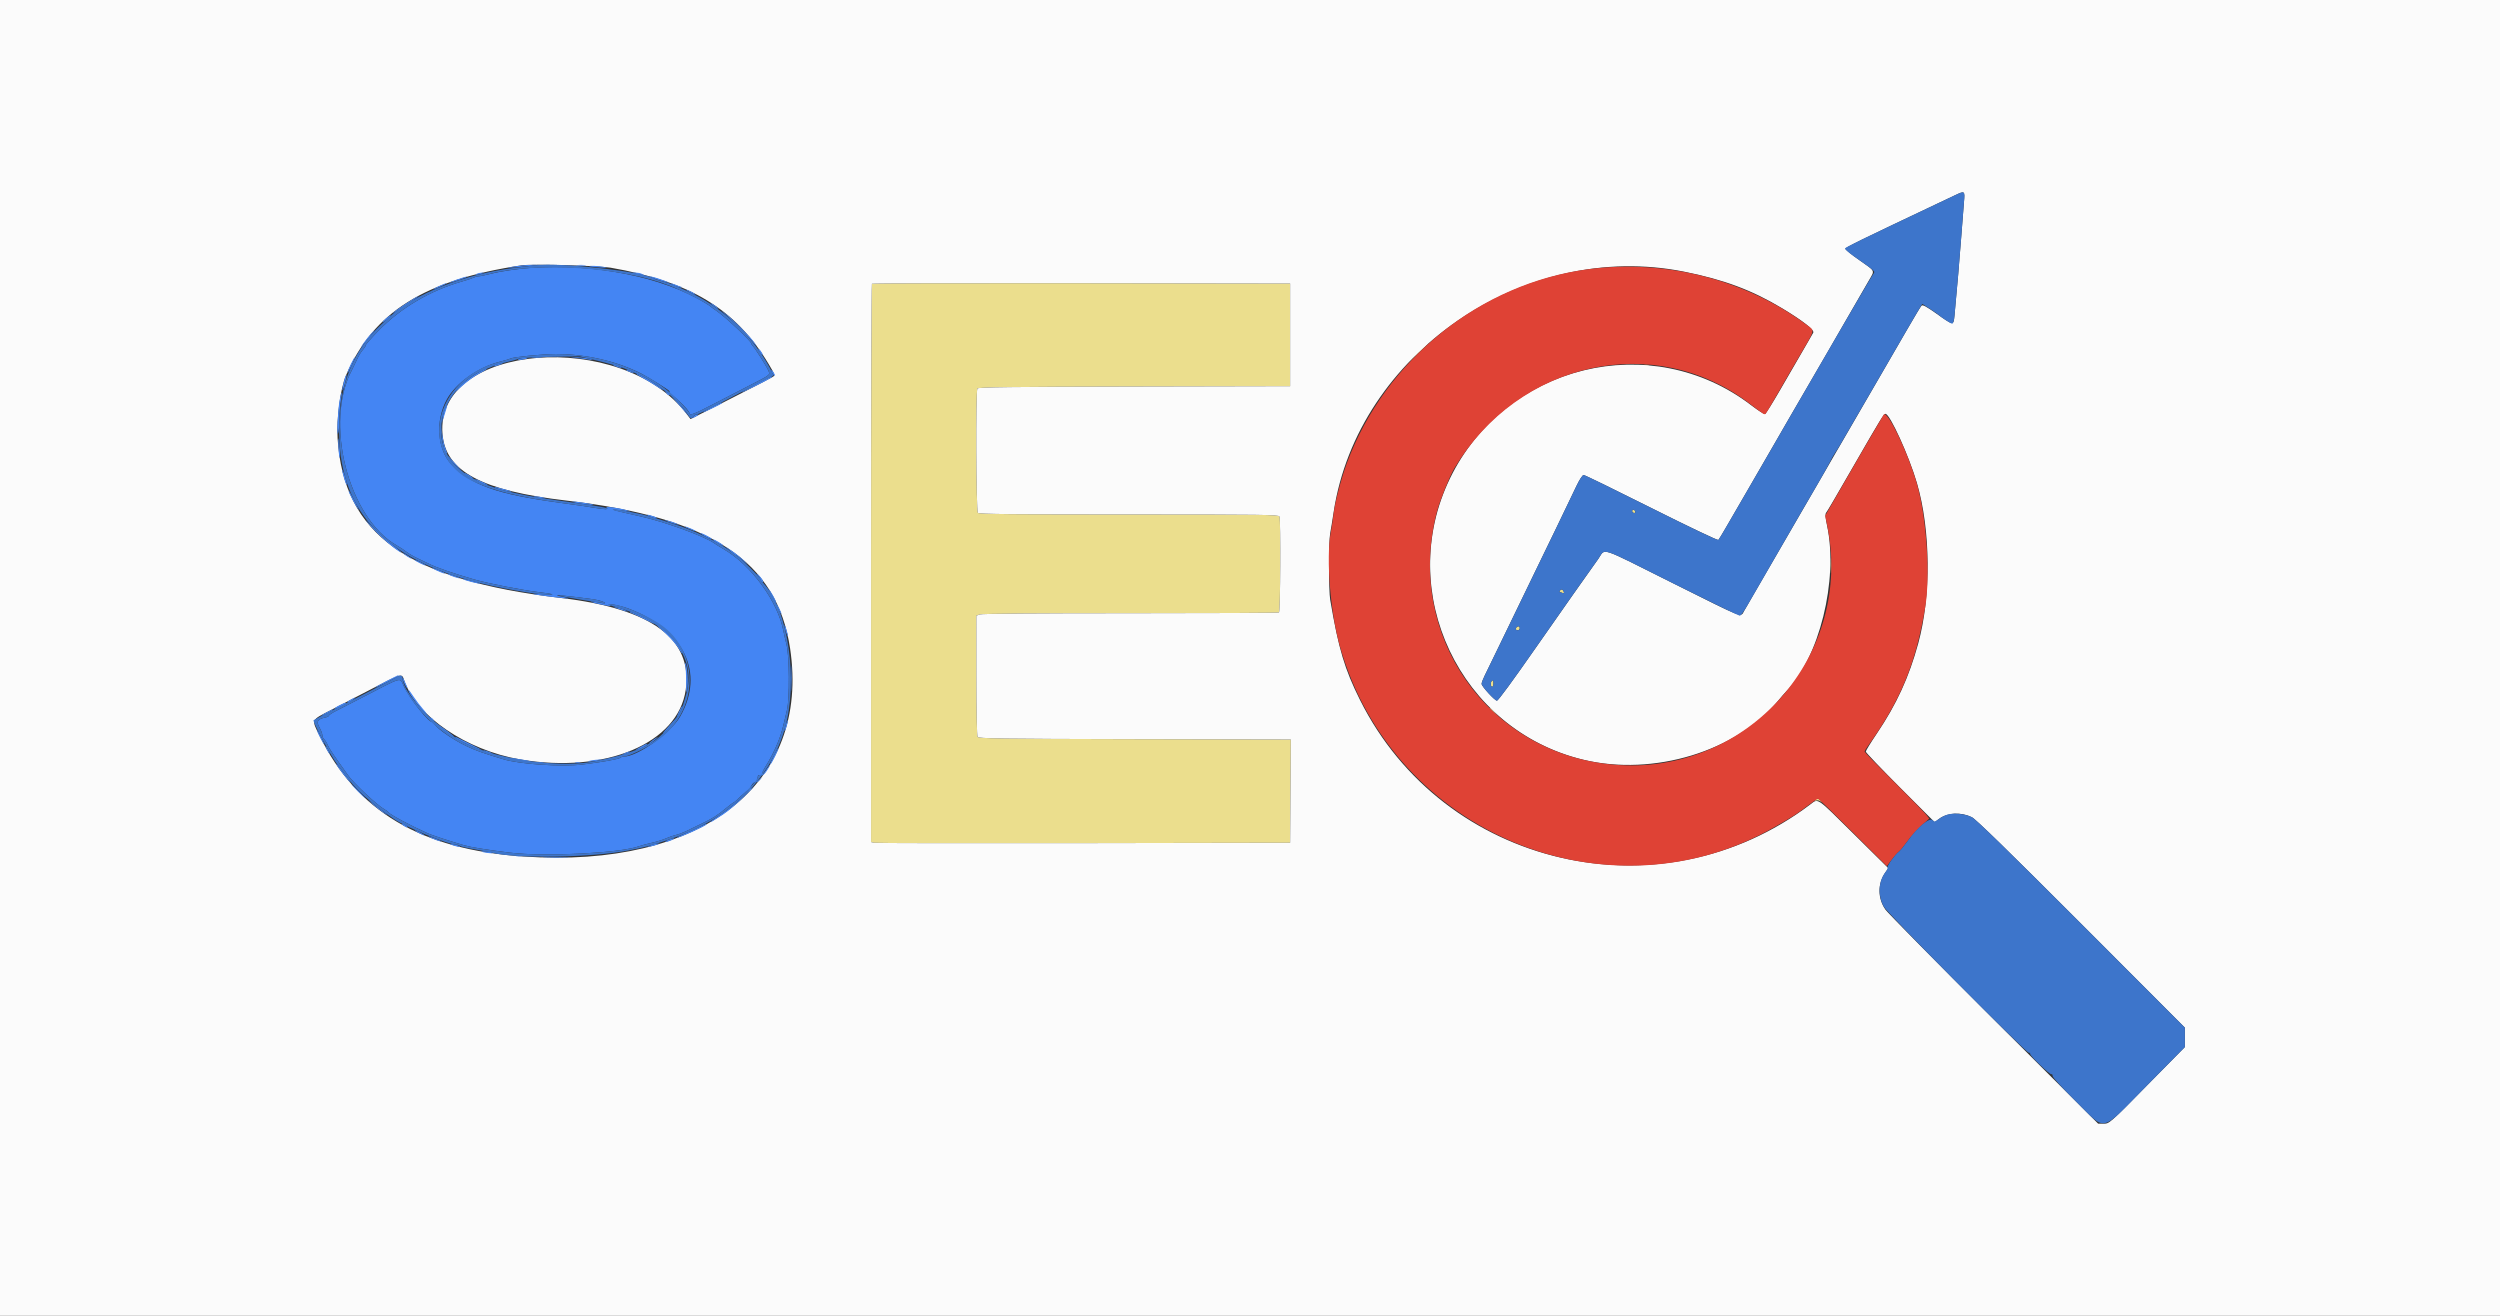 <svg id="svg" version="1.1" xmlns="http://www.w3.org/2000/svg" xmlns:xlink="http://www.w3.org/1999/xlink" width="400" height="210.526" viewBox="0, 0, 400,210.526"><rect x="0" y="0" width="400" height="210.526" fill="#333333" stroke="none"/><g id="svgg"><path id="path0" d="M139.509 45.403 C 139.432 45.480,139.368 65.610,139.368 90.136 L 139.368 134.729 139.842 134.843 C 140.103 134.906,155.189 134.931,173.368 134.900 L 206.421 134.842 206.476 126.583 L 206.531 118.324 181.574 118.267 C 159.660 118.217,156.592 118.172,156.417 117.895 C 156.299 117.708,156.216 113.685,156.214 108.047 L 156.211 98.516 156.749 98.311 C 157.087 98.183,166.072 98.109,180.862 98.113 C 193.828 98.117,204.528 98.064,204.639 97.995 C 204.861 97.858,204.933 83.218,204.714 82.649 C 204.599 82.348,202.283 82.316,180.651 82.316 C 162.315 82.316,156.657 82.257,156.463 82.063 C 156.171 81.771,156.095 62.614,156.384 62.159 C 156.515 61.952,161.858 61.885,181.486 61.843 L 206.421 61.789 206.421 53.579 L 206.421 45.368 173.036 45.315 C 154.674 45.286,139.587 45.325,139.509 45.403 M226.941 56.368 L 225.579 57.789 227.000 56.427 C 227.782 55.678,228.421 55.038,228.421 55.006 C 228.421 54.851,228.207 55.048,226.941 56.368 M263.000 58.461 C 263.203 58.514,263.534 58.514,263.737 58.461 C 263.939 58.408,263.774 58.365,263.368 58.365 C 262.963 58.365,262.797 58.408,263.000 58.461 M261.178 81.651 C 261.105 81.769,261.148 81.929,261.274 82.007 C 261.597 82.207,261.806 81.933,261.536 81.662 C 261.385 81.511,261.267 81.508,261.178 81.651 M292.918 90.526 C 292.918 91.626,292.953 92.076,292.997 91.526 C 293.040 90.976,293.040 90.076,292.997 89.526 C 292.953 88.976,292.918 89.426,292.918 90.526 M228.695 90.316 C 228.695 90.953,228.734 91.213,228.782 90.895 C 228.831 90.576,228.831 90.055,228.782 89.737 C 228.734 89.418,228.695 89.679,228.695 90.316 M249.579 94.526 C 249.507 94.642,249.494 94.737,249.549 94.737 C 249.605 94.737,249.801 94.795,249.985 94.866 C 250.231 94.960,250.286 94.903,250.190 94.655 C 250.043 94.271,249.772 94.214,249.579 94.526 M242.667 100.351 C 242.424 100.593,242.513 100.842,242.842 100.842 C 243.016 100.842,243.158 100.700,243.158 100.526 C 243.158 100.198,242.909 100.109,242.667 100.351 M238.667 108.982 C 238.448 109.201,238.502 109.895,238.737 109.895 C 238.853 109.895,238.947 109.658,238.947 109.368 C 238.947 108.817,238.899 108.750,238.667 108.982 M238.316 113.329 C 238.316 113.365,238.624 113.673,239.000 114.013 L 239.684 114.632 239.066 113.947 C 238.490 113.310,238.316 113.166,238.316 113.329 M290.423 127.998 C 290.349 128.117,290.434 128.152,290.623 128.079 C 290.804 128.010,291.117 128.082,291.318 128.240 C 291.649 128.499,291.657 128.491,291.395 128.158 C 291.076 127.751,290.621 127.676,290.423 127.998 M257.737 138.461 C 257.939 138.514,258.271 138.514,258.474 138.461 C 258.676 138.408,258.511 138.365,258.105 138.365 C 257.700 138.365,257.534 138.408,257.737 138.461 M263.105 138.464 C 263.366 138.515,263.792 138.515,264.053 138.464 C 264.313 138.414,264.100 138.373,263.579 138.373 C 263.058 138.373,262.845 138.414,263.105 138.464 " stroke="none" fill="#ebde8d" fill-rule="evenodd"></path><path id="path1" d="M0.000 105.263 L 0.000 210.526 200.000 210.526 L 400.000 210.526 400.000 105.263 L 400.000 0.000 200.000 0.000 L 0.000 0.000 0.000 105.263 M314.234 32.368 C 314.155 33.266,313.956 35.800,313.793 38.000 C 313.534 41.485,313.147 45.988,312.723 50.474 C 312.566 52.125,312.584 52.127,309.895 50.225 C 308.207 49.032,307.627 48.721,307.440 48.910 C 307.306 49.046,306.323 50.674,305.256 52.526 C 304.189 54.379,302.817 56.747,302.208 57.789 C 300.774 60.242,296.100 68.310,295.012 70.211 C 294.548 71.021,292.956 73.768,291.476 76.316 C 289.995 78.863,288.100 82.132,287.265 83.579 C 286.431 85.026,284.343 88.626,282.626 91.579 C 280.909 94.532,279.308 97.302,279.068 97.735 C 278.476 98.804,279.288 99.118,267.841 93.397 C 255.438 87.197,256.966 87.698,255.722 89.430 C 254.286 91.427,249.501 98.228,245.975 103.283 C 241.910 109.110,239.715 112.105,239.508 112.105 C 239.152 112.105,237.053 109.808,237.053 109.418 C 237.053 109.236,237.282 108.629,237.562 108.070 C 237.843 107.510,238.825 105.489,239.746 103.579 C 242.306 98.264,244.489 93.759,246.580 89.474 C 248.282 85.986,249.605 83.243,252.241 77.737 C 252.725 76.726,253.202 76.000,253.382 76.000 C 253.552 76.000,258.435 78.379,264.233 81.287 C 270.030 84.195,274.850 86.492,274.943 86.392 C 275.036 86.292,275.629 85.311,276.262 84.211 C 276.894 83.111,278.268 80.742,279.314 78.947 C 281.524 75.156,282.402 73.639,284.305 70.316 C 285.068 68.984,285.914 67.516,286.185 67.053 C 288.248 63.536,296.814 48.738,299.092 44.757 C 299.977 43.211,300.094 43.439,297.472 41.608 C 296.257 40.759,295.263 39.949,295.263 39.806 C 295.263 39.584,297.626 38.423,309.895 32.617 C 310.879 32.151,312.158 31.545,312.737 31.270 C 314.390 30.485,314.399 30.491,314.234 32.368 M97.684 42.829 C 110.406 45.028,117.711 49.466,122.937 58.169 C 123.943 59.844,124.016 60.047,123.696 60.274 C 123.502 60.413,120.450 61.995,116.914 63.789 L 110.486 67.053 109.927 66.316 C 99.463 52.512,69.550 54.927,70.803 69.474 C 71.316 75.432,77.104 78.522,90.714 80.104 C 113.749 82.782,124.322 89.781,126.414 103.735 C 129.669 125.454,112.307 139.009,83.754 137.041 C 67.349 135.910,57.071 129.821,51.118 117.705 C 49.817 115.059,49.723 115.270,52.950 113.605 C 54.338 112.888,57.336 111.334,59.611 110.151 C 64.284 107.722,64.295 107.718,64.638 108.758 C 66.546 114.538,74.565 120.029,83.263 121.511 C 96.887 123.831,108.504 118.940,109.714 110.375 C 110.864 102.235,104.287 97.385,89.789 95.680 C 65.133 92.781,54.975 85.520,54.011 70.105 C 53.819 67.030,54.470 62.124,55.340 60.105 C 59.716 49.940,67.957 44.768,83.474 42.450 C 85.082 42.210,95.747 42.494,97.684 42.829 M269.436 43.460 C 275.842 44.743,280.322 46.416,285.158 49.331 C 288.473 51.330,290.351 52.804,290.121 53.228 C 290.016 53.421,289.298 54.668,288.524 56.000 C 287.750 57.332,286.112 60.160,284.884 62.286 C 283.655 64.412,282.539 66.194,282.403 66.246 C 282.268 66.299,281.278 65.669,280.203 64.848 C 264.197 52.612,240.890 58.259,232.007 76.526 C 223.140 94.761,233.574 116.795,253.331 121.555 C 264.545 124.258,277.901 120.198,284.542 112.070 C 284.996 111.513,285.527 110.898,285.721 110.703 C 291.077 105.309,294.182 92.773,292.321 84.051 C 292.064 82.843,292.017 82.233,292.167 82.051 C 292.374 81.802,293.584 79.736,296.948 73.895 C 300.861 67.097,301.407 66.211,301.678 66.211 C 302.382 66.211,305.445 72.955,306.719 77.309 C 308.916 84.819,308.998 95.353,306.920 102.947 C 305.443 108.347,303.446 112.696,300.303 117.357 C 299.326 118.807,298.526 120.112,298.526 120.258 C 298.526 120.404,301.005 123.004,304.035 126.035 L 309.544 131.547 310.193 131.056 C 311.586 130.002,313.703 129.879,315.496 130.748 C 316.111 131.045,321.438 136.240,332.980 147.799 L 349.579 164.423 349.579 165.976 L 349.579 167.529 343.534 173.659 C 337.501 179.779,337.488 179.789,336.597 179.789 L 335.704 179.789 318.994 163.105 C 309.804 153.929,302.012 146.032,301.679 145.556 C 300.423 143.761,300.392 141.453,301.601 139.672 L 302.124 138.901 296.616 133.451 C 290.549 127.446,290.954 127.722,289.662 128.700 C 265.689 146.851,230.997 138.811,217.604 112.000 C 215.133 107.052,214.191 103.893,212.833 95.987 C 212.575 94.488,212.571 86.653,212.827 85.326 C 212.934 84.770,213.187 83.226,213.388 81.895 C 217.218 56.627,243.883 38.342,269.436 43.460 M206.421 53.579 L 206.421 61.789 181.486 61.843 C 161.858 61.885,156.515 61.952,156.384 62.159 C 156.095 62.614,156.171 81.771,156.463 82.063 C 156.657 82.257,162.315 82.316,180.651 82.316 C 202.283 82.316,204.599 82.348,204.714 82.649 C 204.933 83.218,204.861 97.858,204.639 97.995 C 204.528 98.064,193.828 98.117,180.862 98.113 C 166.072 98.109,157.087 98.183,156.749 98.311 L 156.211 98.516 156.214 108.047 C 156.216 113.685,156.299 117.708,156.417 117.895 C 156.592 118.172,159.660 118.217,181.574 118.267 L 206.531 118.324 206.476 126.583 L 206.421 134.842 173.368 134.900 C 155.189 134.931,140.103 134.906,139.842 134.843 L 139.368 134.729 139.368 90.136 C 139.368 65.610,139.432 45.480,139.509 45.403 C 139.587 45.325,154.674 45.286,173.036 45.315 L 206.421 45.368 206.421 53.579 " stroke="none" fill="#fbfbfb" fill-rule="evenodd"></path><path id="path2" d="M254.202 43.063 C 236.891 45.293,221.657 57.511,215.495 74.105 C 214.600 76.517,213.564 80.477,213.375 82.211 C 213.300 82.905,213.097 84.232,212.924 85.158 C 212.147 89.330,212.848 98.017,214.401 103.474 C 222.935 133.447,257.465 147.661,284.171 132.193 C 287.036 130.534,287.371 130.318,289.100 129.015 C 289.994 128.341,290.795 127.789,290.880 127.789 C 290.965 127.789,293.477 130.220,296.463 133.191 L 301.890 138.593 302.672 137.560 C 303.102 136.991,303.622 136.404,303.828 136.254 C 304.034 136.105,304.638 135.372,305.170 134.625 C 305.703 133.879,306.710 132.751,307.410 132.118 L 308.681 130.968 308.182 130.341 C 307.908 129.997,305.576 127.617,303.000 125.053 C 300.424 122.489,298.321 120.327,298.328 120.248 C 298.335 120.170,298.548 119.815,298.802 119.461 C 304.099 112.060,306.528 106.194,308.035 97.158 C 308.875 92.121,308.262 82.913,306.725 77.474 C 305.331 72.541,302.040 65.648,301.401 66.323 C 301.313 66.417,295.472 76.486,293.134 80.578 L 292.021 82.524 292.322 83.946 C 296.724 104.794,279.543 124.168,258.260 122.355 C 238.042 120.633,224.698 101.523,229.933 81.789 C 230.403 80.020,231.942 76.200,232.690 74.947 C 242.963 57.750,264.765 52.970,279.941 64.588 C 282.257 66.362,282.318 66.399,282.512 66.190 C 282.657 66.034,284.212 63.378,286.314 59.698 C 286.517 59.343,287.184 58.200,287.797 57.158 C 290.518 52.528,290.406 52.973,289.097 52.000 C 279.328 44.745,266.551 41.472,254.202 43.063 " stroke="none" fill="#df4235" fill-rule="evenodd"></path><path id="path3" d="M82.842 42.549 C 79.950 42.965,81.065 42.952,85.053 42.523 L 86.421 42.376 85.263 42.371 C 84.626 42.369,83.537 42.449,82.842 42.549 M92.372 42.468 C 92.751 42.515,93.319 42.514,93.635 42.466 C 93.952 42.418,93.642 42.380,92.947 42.381 C 92.253 42.382,91.994 42.422,92.372 42.468 M94.333 42.604 C 94.382 42.647,95.132 42.735,96.000 42.799 C 97.170 42.886,97.361 42.869,96.737 42.734 C 95.894 42.550,94.168 42.457,94.333 42.604 M84.842 42.875 C 82.802 43.014,80.032 43.424,78.539 43.808 C 77.678 44.029,76.800 44.211,76.589 44.211 C 76.378 44.211,76.040 44.297,75.839 44.403 C 75.638 44.509,74.763 44.800,73.895 45.049 C 68.787 46.515,64.120 49.267,60.579 52.899 C 59.450 54.057,58.526 55.102,58.526 55.222 C 58.526 55.342,58.369 55.614,58.177 55.827 C 57.751 56.298,57.380 56.920,56.946 57.895 C 56.766 58.300,56.491 58.868,56.335 59.158 C 51.828 67.528,55.711 82.815,63.474 87.265 C 64.053 87.597,64.784 88.080,65.100 88.337 C 65.415 88.595,66.221 89.060,66.889 89.370 C 67.558 89.680,68.342 90.056,68.632 90.206 C 69.731 90.775,72.730 91.811,75.895 92.715 C 78.218 93.378,83.596 94.429,86.316 94.751 C 88.771 95.042,89.140 95.266,86.859 95.082 C 84.379 94.881,85.021 95.096,88.003 95.466 C 91.088 95.848,91.798 95.846,89.895 95.462 C 88.251 95.130,89.276 95.168,92.421 95.555 C 95.219 95.900,95.725 95.986,96.332 96.217 C 97.142 96.525,96.876 96.643,95.889 96.414 C 95.429 96.308,94.863 96.229,94.632 96.239 C 94.175 96.259,95.872 96.707,97.188 96.915 C 97.807 97.012,97.900 96.993,97.579 96.833 C 96.690 96.391,99.132 96.833,100.560 97.373 C 109.492 100.749,112.802 107.652,108.835 114.632 C 107.348 117.248,102.009 121.053,99.824 121.053 C 99.620 121.053,99.363 121.140,99.253 121.246 C 99.030 121.462,96.343 121.942,93.179 122.330 C 89.916 122.731,83.150 122.280,80.539 121.487 C 77.246 120.487,76.162 120.103,74.769 119.445 C 72.034 118.152,69.177 116.049,69.392 115.487 C 69.448 115.343,69.346 115.104,69.167 114.955 C 68.975 114.796,68.842 114.775,68.842 114.904 C 68.842 115.024,68.961 115.165,69.105 115.217 C 69.250 115.268,69.295 115.390,69.205 115.486 C 68.807 115.911,65.523 111.802,64.524 109.628 C 63.950 108.381,64.454 108.230,57.952 111.604 C 56.305 112.458,54.434 113.417,53.794 113.735 C 53.155 114.052,52.632 114.395,52.632 114.498 C 52.632 114.600,52.371 114.738,52.053 114.803 C 50.797 115.060,50.575 115.429,51.108 116.378 C 51.367 116.838,51.579 117.404,51.579 117.634 C 51.579 117.865,51.711 118.163,51.872 118.297 C 52.033 118.431,52.290 118.845,52.442 119.218 C 52.594 119.590,53.291 120.686,53.991 121.653 C 54.691 122.620,55.422 123.653,55.616 123.947 C 56.409 125.151,60.406 128.908,61.518 129.493 C 61.783 129.633,62.060 129.840,62.134 129.953 C 62.376 130.324,65.650 132.078,68.429 133.327 C 69.121 133.638,71.723 134.494,74.211 135.228 C 75.266 135.540,78.037 135.989,81.579 136.422 C 87.187 137.108,99.399 136.490,102.316 135.374 C 102.605 135.263,103.486 135.027,104.273 134.850 C 105.060 134.673,106.102 134.349,106.589 134.130 C 107.076 133.911,107.778 133.667,108.149 133.588 C 108.520 133.509,109.214 133.256,109.690 133.026 C 110.166 132.796,111.236 132.281,112.067 131.882 C 114.004 130.953,114.799 130.455,116.139 129.332 C 116.736 128.831,117.281 128.421,117.350 128.421 C 117.419 128.421,117.967 127.947,118.567 127.368 C 119.168 126.789,119.748 126.316,119.856 126.316 C 120.305 126.316,117.232 129.053,115.526 130.173 C 114.513 130.839,113.684 131.433,113.684 131.493 C 113.684 131.627,113.817 131.550,115.682 130.331 C 116.491 129.802,118.054 128.478,119.155 127.389 C 120.257 126.300,120.897 125.629,120.579 125.899 C 119.937 126.443,119.818 126.249,120.338 125.506 C 120.523 125.241,120.799 125.072,120.949 125.130 C 121.100 125.187,121.398 125.028,121.612 124.775 L 122.000 124.316 121.491 124.737 C 121.022 125.124,120.993 125.127,121.122 124.772 C 121.200 124.560,121.263 124.289,121.263 124.169 C 121.263 124.049,121.453 124.000,121.684 124.061 C 122.077 124.164,122.427 123.833,123.031 122.789 C 123.399 122.153,122.934 122.603,122.503 123.300 C 122.240 123.726,121.990 123.970,121.947 123.842 C 121.905 123.714,122.131 123.200,122.449 122.700 C 123.251 121.440,123.923 120.119,124.520 118.632 C 124.995 117.445,125.208 116.679,125.920 113.579 C 126.351 111.707,126.302 104.953,125.846 103.158 C 125.654 102.405,125.437 101.458,125.363 101.053 C 124.491 96.272,120.200 90.388,115.712 87.817 C 115.234 87.543,114.603 87.149,114.311 86.942 C 112.696 85.797,106.454 83.516,102.526 82.635 C 97.310 81.465,96.860 81.290,100.316 81.775 C 101.151 81.892,101.149 81.891,100.177 81.605 C 98.843 81.213,96.632 80.962,97.053 81.251 C 97.479 81.543,96.737 81.546,95.171 81.259 C 94.527 81.140,91.895 80.758,89.323 80.408 C 79.552 79.080,75.432 77.616,72.273 74.351 C 69.947 71.947,69.604 67.310,71.499 63.895 C 72.942 61.293,76.474 58.770,79.898 57.894 C 80.776 57.669,81.587 57.428,81.700 57.359 C 82.093 57.116,86.858 56.645,88.947 56.642 C 93.717 56.637,98.703 57.784,102.632 59.792 C 103.821 60.400,106.935 62.337,107.068 62.551 C 107.292 62.914,106.978 63.023,106.584 62.718 C 106.276 62.479,106.282 62.512,106.616 62.903 C 106.923 63.263,107.064 63.313,107.197 63.110 C 107.379 62.833,110.316 65.650,110.316 66.101 C 110.316 66.537,111.014 66.280,113.946 64.761 C 115.597 63.906,118.274 62.526,119.895 61.694 C 123.382 59.904,123.248 60.014,122.912 59.243 C 122.609 58.545,120.883 55.824,120.479 55.406 C 120.331 55.253,120.211 55.058,120.211 54.973 C 120.211 54.610,116.038 50.683,114.658 49.748 C 114.180 49.424,113.742 49.106,113.684 49.042 C 113.626 48.978,113.232 48.715,112.808 48.457 C 105.964 44.300,95.265 42.164,84.842 42.875 M76.316 43.789 C 75.779 44.020,76.333 44.020,77.053 43.789 C 77.476 43.654,77.496 43.620,77.158 43.615 C 76.926 43.611,76.547 43.690,76.316 43.789 M101.684 43.789 C 101.974 43.882,102.400 43.961,102.632 43.964 L 103.053 43.970 102.632 43.789 C 102.400 43.690,101.974 43.611,101.684 43.615 L 101.158 43.621 101.684 43.789 M73.053 44.737 C 72.300 45.008,71.784 45.238,71.906 45.247 C 72.029 45.256,72.786 45.033,73.591 44.753 C 74.395 44.472,74.911 44.242,74.737 44.243 C 74.563 44.243,73.805 44.465,73.053 44.737 M104.421 44.469 C 105.055 44.749,106.759 45.247,107.053 45.238 C 107.168 45.235,106.605 45.002,105.801 44.721 C 104.315 44.202,103.463 44.047,104.421 44.469 M70.211 45.785 C 69.632 46.058,69.253 46.283,69.368 46.285 C 69.484 46.288,70.053 46.067,70.632 45.794 C 71.211 45.521,71.589 45.296,71.474 45.294 C 71.358 45.291,70.789 45.512,70.211 45.785 M107.368 45.363 C 107.368 45.529,108.895 46.123,109.015 46.003 C 109.074 45.943,109.071 45.895,109.008 45.895 C 108.945 45.895,108.550 45.751,108.131 45.576 C 107.712 45.401,107.368 45.305,107.368 45.363 M110.316 46.737 C 110.721 46.959,111.147 47.140,111.263 47.140 C 111.379 47.140,111.142 46.959,110.737 46.737 C 110.332 46.515,109.905 46.333,109.789 46.333 C 109.674 46.333,109.911 46.515,110.316 46.737 M64.890 48.611 C 63.849 49.295,62.933 49.958,62.855 50.084 C 62.777 50.211,63.642 49.687,64.778 48.921 C 67.024 47.404,67.073 47.368,66.900 47.368 C 66.836 47.368,65.931 47.928,64.890 48.611 M113.684 48.498 C 113.684 48.556,113.968 48.805,114.316 49.053 C 114.663 49.300,114.947 49.455,114.947 49.397 C 114.947 49.339,114.663 49.089,114.316 48.842 C 113.968 48.595,113.684 48.440,113.684 48.498 M116.105 50.336 C 117.276 51.341,119.261 53.345,120.487 54.759 C 121.162 55.537,121.213 55.567,120.807 54.947 C 120.182 53.992,117.216 51.018,116.000 50.126 C 115.070 49.445,115.072 49.449,116.105 50.336 M61.733 50.965 C 61.355 51.303,61.119 51.576,61.207 51.571 C 61.458 51.560,62.627 50.557,62.518 50.448 C 62.464 50.394,62.111 50.627,61.733 50.965 M59.335 53.421 C 58.755 54.052,57.461 55.815,57.829 55.474 C 58.150 55.176,60.019 52.842,59.937 52.842 C 59.899 52.842,59.628 53.103,59.335 53.421 M121.454 56.173 C 121.582 56.412,121.790 56.672,121.917 56.751 C 122.082 56.853,122.081 56.770,121.915 56.458 C 121.787 56.219,121.578 55.959,121.452 55.881 C 121.286 55.779,121.287 55.862,121.454 56.173 M56.146 58.221 C 55.834 58.857,55.583 59.494,55.589 59.636 C 55.594 59.778,55.879 59.288,56.222 58.546 C 56.990 56.887,56.928 56.626,56.146 58.221 M85.211 57.205 C 85.587 57.252,86.203 57.252,86.579 57.205 C 86.955 57.158,86.647 57.120,85.895 57.120 C 85.142 57.120,84.834 57.158,85.211 57.205 M92.258 57.256 C 93.036 57.356,93.984 57.494,94.363 57.562 C 95.001 57.677,95.013 57.669,94.526 57.458 C 94.237 57.333,93.289 57.195,92.421 57.152 L 90.842 57.074 92.258 57.256 M82.947 57.485 C 82.721 57.639,82.870 57.660,83.474 57.559 C 84.518 57.384,84.686 57.262,83.877 57.266 C 83.539 57.268,83.121 57.366,82.947 57.485 M79.421 58.322 C 78.692 58.615,78.860 58.744,79.632 58.484 C 80.008 58.357,80.355 58.220,80.404 58.179 C 80.575 58.035,79.887 58.135,79.421 58.322 M98.526 58.632 C 99.488 59.002,99.866 58.996,99.053 58.624 C 98.705 58.465,98.279 58.338,98.105 58.341 C 97.932 58.345,98.121 58.476,98.526 58.632 M77.040 59.339 C 75.609 60.055,73.996 61.259,73.271 62.154 C 72.632 62.941,72.711 62.896,73.908 61.789 C 74.660 61.095,75.864 60.213,76.585 59.830 C 77.305 59.447,77.895 59.091,77.895 59.040 C 77.895 58.913,77.886 58.916,77.040 59.339 M100.211 59.228 C 100.211 59.283,100.516 59.434,100.890 59.564 C 101.264 59.694,101.477 59.714,101.364 59.608 C 101.124 59.384,100.211 59.083,100.211 59.228 M123.382 59.263 C 123.382 59.379,123.521 59.658,123.691 59.882 C 123.861 60.107,124.000 60.196,124.000 60.080 C 124.000 59.965,123.861 59.686,123.691 59.461 C 123.521 59.237,123.382 59.147,123.382 59.263 M102.842 60.482 C 103.537 60.858,104.570 61.486,105.138 61.878 C 105.706 62.270,106.108 62.491,106.033 62.369 C 105.853 62.078,103.683 60.626,102.740 60.165 C 101.451 59.536,101.526 59.771,102.842 60.482 M55.308 60.158 C 55.102 60.540,54.689 62.338,54.785 62.434 C 54.844 62.493,55.036 61.969,55.212 61.270 C 55.503 60.115,55.536 59.736,55.308 60.158 M121.010 61.451 C 117.888 63.108,117.882 63.265,121.000 61.707 C 123.278 60.568,123.951 60.159,123.421 60.233 C 123.334 60.245,122.249 60.793,121.010 61.451 M54.353 63.941 C 54.040 65.597,53.829 69.920,54.088 69.368 C 54.197 69.137,54.293 68.136,54.301 67.144 C 54.309 66.152,54.417 64.793,54.541 64.123 C 54.665 63.454,54.725 62.865,54.675 62.815 C 54.625 62.765,54.480 63.272,54.353 63.941 M108.322 64.428 C 108.897 65.069,109.586 65.874,109.851 66.218 C 110.117 66.561,110.055 66.416,109.713 65.895 C 109.371 65.374,108.683 64.568,108.183 64.105 C 107.305 63.291,107.310 63.302,108.322 64.428 M113.842 65.171 C 113.061 65.572,112.421 65.948,112.421 66.006 C 112.421 66.100,115.347 64.698,115.561 64.502 C 115.849 64.237,115.072 64.540,113.842 65.171 M71.193 65.375 C 71.059 65.669,70.901 66.308,70.840 66.796 L 70.730 67.684 71.011 66.737 C 71.165 66.216,71.362 65.576,71.449 65.316 C 71.663 64.675,71.494 64.715,71.193 65.375 M110.921 66.666 C 110.656 66.986,110.676 66.993,111.158 66.743 C 111.864 66.376,111.917 66.316,111.535 66.316 C 111.356 66.316,111.079 66.473,110.921 66.666 M70.623 69.263 C 70.687 70.633,71.266 72.804,71.503 72.567 C 71.548 72.522,71.436 72.130,71.254 71.695 C 71.072 71.260,70.839 70.180,70.736 69.294 L 70.548 67.684 70.623 69.263 M54.130 71.281 C 54.144 71.966,54.232 72.811,54.325 73.158 C 54.427 73.535,54.448 73.068,54.379 72.000 C 54.242 69.910,54.094 69.482,54.130 71.281 M71.948 73.368 C 72.189 73.716,72.794 74.379,73.292 74.842 C 74.061 75.556,74.026 75.492,73.062 74.421 C 71.540 72.728,71.438 72.632,71.948 73.368 M54.748 75.172 C 54.732 75.648,55.413 77.830,55.500 77.579 C 55.540 77.463,55.389 76.800,55.166 76.105 C 54.942 75.411,54.754 74.991,54.748 75.172 M74.316 75.677 C 74.316 75.842,75.605 76.675,75.705 76.575 C 75.761 76.519,75.472 76.275,75.062 76.033 C 74.651 75.791,74.316 75.631,74.316 75.677 M76.526 77.041 C 76.874 77.262,77.442 77.500,77.789 77.570 C 78.215 77.656,78.051 77.523,77.289 77.164 C 75.946 76.532,75.653 76.485,76.526 77.041 M79.190 77.988 C 79.372 78.182,81.704 78.787,81.820 78.671 C 81.870 78.621,81.457 78.469,80.903 78.333 C 80.348 78.197,79.705 78.031,79.474 77.964 C 79.242 77.897,79.114 77.908,79.190 77.988 M55.789 78.602 C 55.789 78.839,56.988 81.120,57.354 81.579 C 57.538 81.811,57.297 81.242,56.818 80.316 C 55.912 78.563,55.789 78.359,55.789 78.602 M85.789 79.579 C 86.137 79.667,86.658 79.740,86.947 79.740 C 87.417 79.740,87.405 79.722,86.842 79.579 C 86.495 79.491,85.974 79.418,85.684 79.418 C 85.215 79.418,85.226 79.436,85.789 79.579 M92.632 80.540 C 93.500 80.691,94.495 80.810,94.842 80.802 C 95.189 80.795,94.763 80.665,93.895 80.513 C 93.026 80.361,92.032 80.243,91.684 80.250 C 91.337 80.258,91.763 80.388,92.632 80.540 M103.972 82.640 C 104.361 82.809,104.835 82.940,105.024 82.931 C 105.214 82.923,105.037 82.788,104.632 82.632 C 103.634 82.248,103.084 82.254,103.972 82.640 M58.691 83.474 C 59.777 84.891,62.691 87.562,63.947 88.293 C 64.645 88.698,64.051 88.140,62.554 86.982 C 61.643 86.277,60.256 85.010,59.472 84.166 C 58.687 83.322,58.336 83.011,58.691 83.474 M106.842 83.454 C 107.189 83.607,107.758 83.788,108.105 83.857 L 108.737 83.983 108.105 83.704 C 107.758 83.551,107.189 83.370,106.842 83.301 L 106.211 83.175 106.842 83.454 M110.294 84.651 C 110.803 84.877,111.257 85.024,111.303 84.978 C 111.394 84.887,109.771 84.201,109.522 84.225 C 109.438 84.234,109.785 84.425,110.294 84.651 M112.526 85.646 C 113.248 86.081,113.895 86.347,113.895 86.208 C 113.895 86.090,112.288 85.263,112.061 85.264 C 111.970 85.264,112.179 85.436,112.526 85.646 M114.105 86.400 C 114.105 86.545,115.627 87.391,115.720 87.298 C 115.768 87.250,115.466 87.009,115.050 86.763 C 114.289 86.314,114.105 86.244,114.105 86.400 M116.737 88.074 C 117.200 88.488,117.652 88.830,117.742 88.834 C 117.831 88.839,118.352 89.241,118.899 89.729 C 119.826 90.555,119.845 90.563,119.174 89.840 C 118.777 89.412,117.877 88.671,117.174 88.192 C 115.903 87.328,115.900 87.327,116.737 88.074 M64.737 88.741 C 64.968 88.929,65.347 89.177,65.579 89.290 L 66.000 89.497 65.579 89.154 C 65.347 88.966,64.968 88.718,64.737 88.605 L 64.316 88.398 64.737 88.741 M66.316 89.577 C 66.316 89.720,68.026 90.571,68.121 90.475 C 68.165 90.431,67.777 90.189,67.259 89.937 C 66.740 89.685,66.316 89.523,66.316 89.577 M69.789 91.253 C 70.368 91.534,70.984 91.767,71.158 91.772 C 71.525 91.782,69.983 91.055,69.240 90.868 C 68.963 90.799,69.211 90.972,69.789 91.253 M72.129 92.111 C 72.489 92.269,73.057 92.455,73.392 92.523 C 73.726 92.592,73.526 92.455,72.947 92.219 C 71.787 91.746,71.084 91.653,72.129 92.111 M121.316 92.138 C 121.518 92.370,121.684 92.660,121.684 92.784 C 121.684 92.907,121.832 93.064,122.013 93.134 C 122.388 93.278,121.652 92.128,121.201 91.865 C 121.061 91.784,121.113 91.907,121.316 92.138 M74.105 92.688 C 74.254 92.851,76.702 93.474,76.802 93.374 C 76.880 93.296,76.084 93.056,74.632 92.719 C 74.284 92.638,74.047 92.624,74.105 92.688 M123.495 95.369 C 123.810 95.949,124.108 96.383,124.158 96.333 C 124.258 96.234,123.176 94.316,123.019 94.316 C 122.965 94.316,123.179 94.790,123.495 95.369 M124.228 96.737 C 124.228 96.853,124.410 97.279,124.632 97.684 C 124.853 98.089,125.035 98.326,125.035 98.211 C 125.035 98.095,124.853 97.668,124.632 97.263 C 124.410 96.858,124.228 96.621,124.228 96.737 M98.737 97.339 C 99.142 97.496,99.711 97.688,100.000 97.767 L 100.526 97.910 100.000 97.612 C 99.711 97.447,99.142 97.255,98.737 97.183 L 98.000 97.054 98.737 97.339 M101.158 98.154 C 101.505 98.278,102.479 98.739,103.321 99.178 C 104.163 99.617,104.792 99.879,104.718 99.758 C 104.531 99.457,101.255 97.891,100.853 97.911 C 100.673 97.920,100.811 98.030,101.158 98.154 M125.504 100.105 C 125.506 100.544,126.064 102.158,126.086 101.789 C 126.093 101.674,125.965 101.153,125.800 100.632 C 125.636 100.111,125.503 99.874,125.504 100.105 M105.474 100.420 C 106.967 101.701,108.113 102.946,108.671 103.892 C 109.013 104.473,109.230 104.725,109.152 104.454 C 108.820 103.288,106.571 100.786,105.263 100.127 C 105.089 100.039,105.184 100.171,105.474 100.420 M126.612 108.526 C 126.612 110.379,126.644 111.109,126.683 110.148 C 126.722 109.187,126.722 107.671,126.683 106.779 C 126.643 105.888,126.611 106.674,126.612 108.526 M109.629 106.421 C 109.717 106.768,109.784 108.000,109.777 109.158 C 109.766 110.913,109.794 111.106,109.947 110.316 C 110.165 109.188,110.012 106.686,109.694 106.162 C 109.517 105.870,109.503 105.926,109.629 106.421 M61.820 108.971 C 60.795 109.494,59.994 109.959,60.041 110.006 C 60.136 110.101,63.789 108.238,63.789 108.094 C 63.789 107.962,63.875 107.924,61.820 108.971 M64.438 108.589 C 64.419 108.894,65.003 110.105,65.169 110.105 C 65.227 110.105,65.142 109.845,64.982 109.526 C 64.821 109.208,64.636 108.805,64.572 108.632 C 64.493 108.419,64.449 108.406,64.438 108.589 M65.428 110.718 C 65.643 111.292,67.838 114.068,68.186 114.208 C 68.347 114.272,68.136 113.946,67.719 113.485 C 67.302 113.023,66.613 112.121,66.187 111.480 C 65.370 110.250,65.180 110.059,65.428 110.718 M56.158 111.910 C 55.839 112.083,55.579 112.268,55.579 112.323 C 55.579 112.526,55.912 112.398,56.421 112.000 C 57.047 111.511,56.953 111.479,56.158 111.910 M54.240 112.877 C 53.794 113.103,53.477 113.336,53.536 113.395 C 53.651 113.510,55.368 112.692,55.368 112.522 C 55.368 112.358,55.102 112.442,54.240 112.877 M108.674 113.794 C 108.422 114.313,108.260 114.737,108.314 114.737 C 108.457 114.737,109.308 113.027,109.212 112.932 C 109.168 112.887,108.926 113.276,108.674 113.794 M52.211 114.000 C 51.689 114.279,51.338 114.512,51.429 114.517 C 51.653 114.530,53.263 113.702,53.263 113.575 C 53.263 113.435,53.272 113.432,52.211 114.000 M106.843 116.375 C 106.019 117.298,105.842 117.570,106.332 117.158 C 106.967 116.625,108.380 114.933,108.172 114.954 C 108.135 114.958,107.537 115.597,106.843 116.375 M125.703 116.019 C 125.561 116.494,125.483 116.922,125.531 116.969 C 125.578 117.017,125.733 116.667,125.876 116.191 C 126.018 115.716,126.096 115.289,126.048 115.241 C 126.001 115.194,125.846 115.544,125.703 116.019 M69.687 115.740 C 69.689 115.871,71.452 117.197,72.355 117.747 C 73.130 118.220,72.458 117.609,71.158 116.661 C 70.347 116.069,69.685 115.655,69.687 115.740 M50.737 116.919 C 50.737 117.147,51.783 119.158,51.902 119.158 C 51.960 119.158,51.757 118.661,51.452 118.053 C 50.865 116.884,50.737 116.681,50.737 116.919 M72.842 117.979 C 72.842 118.217,76.616 120.016,77.053 119.987 C 77.111 119.983,76.258 119.539,75.158 119.001 C 74.058 118.462,73.087 117.985,73.000 117.941 C 72.913 117.896,72.842 117.914,72.842 117.979 M104.427 118.431 C 104.025 118.715,103.788 118.947,103.901 118.946 C 104.013 118.946,104.389 118.712,104.737 118.428 C 105.548 117.763,105.371 117.765,104.427 118.431 M102.526 119.474 C 102.005 119.753,101.653 119.985,101.744 119.990 C 102.054 120.008,103.317 119.412,103.460 119.179 C 103.648 118.876,103.634 118.881,102.526 119.474 M52.316 120.000 C 52.495 120.347,52.690 120.632,52.748 120.632 C 52.806 120.632,52.706 120.347,52.526 120.000 C 52.347 119.653,52.152 119.368,52.094 119.368 C 52.037 119.368,52.136 119.653,52.316 120.000 M123.994 120.584 C 123.331 121.885,123.150 122.316,123.267 122.316 C 123.407 122.316,124.673 119.761,124.580 119.668 C 124.536 119.624,124.272 120.036,123.994 120.584 M77.789 120.323 C 78.137 120.482,78.563 120.610,78.737 120.606 C 78.911 120.602,78.721 120.472,78.316 120.316 C 77.355 119.946,76.976 119.951,77.789 120.323 M99.895 120.534 C 99.368 120.787,99.351 120.817,99.789 120.709 C 100.386 120.563,101.057 120.222,100.737 120.226 C 100.621 120.228,100.242 120.366,99.895 120.534 M82.632 121.584 C 83.211 121.733,84.063 121.853,84.526 121.852 C 85.143 121.850,84.945 121.775,83.789 121.572 C 81.806 121.224,81.254 121.230,82.632 121.584 M94.526 121.684 C 93.967 121.802,93.916 121.843,94.316 121.855 C 94.605 121.863,95.221 121.792,95.684 121.696 C 96.386 121.551,96.421 121.523,95.895 121.526 C 95.547 121.528,94.932 121.599,94.526 121.684 M86.055 122.044 C 86.317 122.094,86.696 122.092,86.897 122.039 C 87.098 121.987,86.884 121.945,86.421 121.948 C 85.958 121.950,85.793 121.993,86.055 122.044 M92.053 122.040 C 92.255 122.093,92.587 122.093,92.789 122.040 C 92.992 121.987,92.826 121.944,92.421 121.944 C 92.016 121.944,91.850 121.987,92.053 122.040 M53.811 122.316 C 54.071 122.835,55.780 125.022,56.058 125.192 C 56.200 125.279,56.079 125.058,55.789 124.701 C 55.500 124.345,55.074 123.788,54.842 123.464 C 54.256 122.644,53.620 121.935,53.811 122.316 M57.263 126.632 C 57.892 127.268,58.454 127.789,58.512 127.789 C 58.570 127.789,58.103 127.268,57.474 126.632 C 56.845 125.995,56.283 125.474,56.225 125.474 C 56.167 125.474,56.634 125.995,57.263 126.632 M59.498 128.567 C 59.974 129.008,60.827 129.682,61.393 130.065 C 62.572 130.864,61.898 130.268,59.815 128.672 C 58.668 127.794,58.658 127.790,59.498 128.567 M64.539 132.099 C 64.763 132.269,65.042 132.408,65.158 132.408 C 65.274 132.408,65.185 132.269,64.960 132.099 C 64.735 131.929,64.456 131.789,64.341 131.789 C 64.225 131.789,64.314 131.929,64.539 132.099 M111.684 132.422 C 110.989 132.756,109.924 133.241,109.317 133.499 C 108.710 133.757,108.245 133.999,108.282 134.036 C 108.444 134.199,113.053 132.126,113.053 131.891 C 113.053 131.757,113.127 131.728,111.684 132.422 M66.947 133.263 C 67.353 133.485,67.779 133.667,67.895 133.667 C 68.011 133.667,67.774 133.485,67.368 133.263 C 66.963 133.041,66.537 132.860,66.421 132.860 C 66.305 132.860,66.542 133.041,66.947 133.263 M69.027 134.108 C 69.533 134.341,70.197 134.581,70.500 134.641 C 70.804 134.701,70.626 134.570,70.105 134.350 C 68.776 133.789,67.910 133.594,69.027 134.108 M106.842 134.413 C 106.495 134.573,106.353 134.706,106.526 134.710 C 106.700 134.714,107.126 134.588,107.474 134.429 C 107.821 134.270,107.963 134.136,107.789 134.132 C 107.616 134.128,107.189 134.254,106.842 134.413 M72.105 135.130 C 72.856 135.444,73.804 135.623,73.579 135.409 C 73.463 135.299,72.989 135.152,72.526 135.082 C 71.991 135.001,71.838 135.018,72.105 135.130 M104.105 135.264 L 103.474 135.562 104.105 135.434 C 104.453 135.363,104.926 135.231,105.158 135.140 L 105.579 134.974 105.158 134.970 C 104.926 134.968,104.453 135.100,104.105 135.264 M77.070 136.287 C 77.118 136.329,77.579 136.417,78.094 136.483 C 78.700 136.560,78.923 136.535,78.726 136.410 C 78.445 136.232,76.873 136.115,77.070 136.287 M82.579 136.987 C 82.782 137.040,83.113 137.040,83.316 136.987 C 83.518 136.934,83.353 136.891,82.947 136.891 C 82.542 136.891,82.376 136.934,82.579 136.987 M87.316 137.209 C 88.271 137.248,89.834 137.248,90.789 137.209 C 91.745 137.170,90.963 137.138,89.053 137.138 C 87.142 137.138,86.361 137.170,87.316 137.209 " stroke="none" fill="#4485f3" fill-rule="evenodd"></path><path id="path4" d="M312.737 31.270 C 312.158 31.545,310.879 32.151,309.895 32.617 C 297.782 38.349,295.266 39.572,295.205 39.752 C 295.167 39.868,295.780 40.415,296.568 40.967 C 300.232 43.537,300.052 43.370,299.705 43.867 C 299.533 44.114,298.567 45.737,297.558 47.474 C 296.549 49.211,295.277 51.389,294.731 52.316 C 294.186 53.242,292.647 55.895,291.313 58.211 C 289.070 62.102,287.413 64.959,286.185 67.053 C 285.914 67.516,285.068 68.984,284.305 70.316 C 282.402 73.639,281.524 75.156,279.314 78.947 C 278.268 80.742,276.894 83.111,276.262 84.211 C 275.629 85.311,275.033 86.295,274.937 86.398 C 274.838 86.504,270.198 84.292,264.227 81.292 C 258.432 78.382,253.552 76.000,253.382 76.000 C 253.202 76.000,252.725 76.726,252.241 77.737 C 249.605 83.243,248.282 85.986,246.580 89.474 C 244.489 93.759,242.306 98.264,239.746 103.579 C 238.825 105.489,237.843 107.510,237.562 108.070 C 237.282 108.629,237.053 109.236,237.053 109.418 C 237.053 109.808,239.152 112.105,239.508 112.105 C 239.715 112.105,242.046 108.924,245.975 103.281 C 246.452 102.596,247.363 101.293,248.000 100.387 C 248.637 99.481,249.768 97.862,250.515 96.790 C 251.933 94.754,254.002 91.830,255.724 89.430 C 256.966 87.698,255.438 87.197,267.841 93.397 C 273.486 96.218,278.222 98.523,278.368 98.520 C 278.513 98.516,279.051 97.782,279.565 96.888 C 280.078 95.994,281.678 93.226,283.121 90.737 C 284.564 88.247,286.096 85.595,286.525 84.842 C 286.954 84.089,287.636 82.905,288.041 82.211 C 288.446 81.516,289.644 79.462,290.703 77.646 C 291.762 75.830,292.744 74.077,292.886 73.751 C 293.028 73.425,293.337 72.874,293.572 72.526 C 293.808 72.179,294.112 71.705,294.248 71.474 C 294.384 71.242,295.705 68.968,297.183 66.421 C 298.662 63.874,300.646 60.463,301.591 58.842 C 302.536 57.221,303.934 54.805,304.696 53.474 C 305.459 52.142,306.417 50.505,306.826 49.836 L 307.568 48.620 308.784 49.415 C 309.453 49.852,310.047 50.260,310.105 50.322 C 310.448 50.689,312.125 51.789,312.341 51.789 C 312.503 51.789,312.644 51.303,312.723 50.474 C 313.147 45.988,313.534 41.485,313.793 38.000 C 313.956 35.800,314.155 33.266,314.234 32.368 C 314.399 30.491,314.390 30.485,312.737 31.270 M85.684 42.443 C 85.279 42.492,83.763 42.679,82.316 42.857 C 74.430 43.831,66.208 47.057,62.330 50.700 C 62.123 50.894,61.538 51.434,61.030 51.900 C 56.892 55.692,54.689 60.604,54.331 66.842 C 53.545 80.517,60.255 88.804,75.474 92.957 C 79.189 93.971,85.710 95.146,87.667 95.154 C 88.985 95.160,88.471 95.007,86.316 94.751 C 83.596 94.429,78.218 93.378,75.895 92.715 C 72.730 91.811,69.731 90.775,68.632 90.206 C 68.342 90.056,67.558 89.680,66.889 89.370 C 66.221 89.060,65.415 88.595,65.100 88.337 C 64.784 88.080,64.053 87.597,63.474 87.265 C 55.711 82.815,51.828 67.528,56.335 59.158 C 56.491 58.868,56.766 58.300,56.946 57.895 C 57.380 56.920,57.751 56.298,58.177 55.827 C 58.369 55.614,58.526 55.342,58.526 55.222 C 58.526 55.102,59.450 54.057,60.579 52.899 C 64.120 49.267,68.787 46.515,73.895 45.049 C 74.763 44.800,75.638 44.509,75.839 44.403 C 76.040 44.297,76.376 44.211,76.584 44.211 C 76.793 44.211,77.529 44.061,78.219 43.877 C 85.842 41.853,99.588 42.730,107.158 45.723 C 109.286 46.564,113.285 48.598,113.684 49.042 C 113.742 49.106,114.180 49.424,114.658 49.748 C 116.038 50.683,120.211 54.610,120.211 54.973 C 120.211 55.058,120.331 55.253,120.479 55.406 C 120.883 55.824,122.609 58.545,122.912 59.243 C 123.248 60.014,123.382 59.904,119.895 61.694 C 118.274 62.526,115.597 63.906,113.946 64.761 C 110.996 66.289,110.316 66.538,110.316 66.091 C 110.316 65.967,109.534 65.062,108.579 64.080 C 104.090 59.462,96.623 56.633,88.947 56.642 C 86.858 56.645,82.093 57.116,81.700 57.359 C 81.587 57.428,80.776 57.669,79.898 57.894 C 69.395 60.580,66.709 72.780,75.686 77.023 C 78.796 78.493,83.105 79.563,89.323 80.408 C 91.895 80.758,94.527 81.140,95.171 81.259 C 95.814 81.377,96.572 81.467,96.855 81.459 C 98.166 81.423,96.243 81.031,91.789 80.426 C 87.715 79.873,85.550 79.540,84.211 79.259 C 84.037 79.223,83.161 79.039,82.265 78.852 C 73.815 77.081,69.727 72.975,70.722 67.259 C 71.333 63.753,74.269 60.343,77.789 59.051 C 78.368 58.838,78.937 58.594,79.053 58.508 C 79.168 58.422,79.974 58.192,80.842 57.997 C 81.711 57.803,82.658 57.541,82.947 57.415 C 83.248 57.285,85.458 57.149,88.105 57.099 L 92.737 57.010 95.789 57.755 C 97.468 58.164,99.316 58.702,99.895 58.951 C 100.474 59.200,101.279 59.544,101.684 59.716 C 103.339 60.418,104.126 60.892,106.316 62.506 C 107.613 63.462,109.262 65.112,109.850 66.043 C 110.482 67.043,110.568 67.089,110.947 66.632 C 111.092 66.458,111.319 66.316,111.452 66.316 C 111.683 66.316,113.890 65.217,118.316 62.899 C 119.832 62.105,123.027 60.447,123.747 60.081 C 123.782 60.063,123.521 59.514,123.168 58.860 C 120.318 53.593,115.361 48.995,109.895 46.549 C 109.026 46.161,108.061 45.723,107.751 45.576 C 107.440 45.429,106.682 45.186,106.066 45.036 C 105.451 44.886,104.850 44.692,104.730 44.605 C 103.185 43.477,89.730 41.950,85.684 42.443 M98.842 81.806 C 99.537 81.963,101.195 82.336,102.526 82.635 C 106.454 83.516,112.696 85.797,114.311 86.942 C 114.603 87.149,115.234 87.543,115.712 87.817 C 120.200 90.388,124.491 96.272,125.363 101.053 C 125.437 101.458,125.654 102.405,125.846 103.158 C 126.302 104.953,126.351 111.707,125.920 113.579 C 125.208 116.679,124.995 117.445,124.520 118.632 C 123.926 120.112,123.251 121.440,122.462 122.680 C 122.150 123.170,121.895 123.667,121.895 123.785 C 121.895 123.903,121.753 124.000,121.579 124.000 C 121.405 124.000,121.263 124.128,121.263 124.285 C 121.263 124.441,120.974 124.891,120.620 125.285 C 120.267 125.678,119.912 126.075,119.831 126.167 C 119.409 126.648,117.458 128.421,117.350 128.421 C 117.281 128.421,116.736 128.831,116.139 129.332 C 114.799 130.455,114.004 130.953,112.067 131.882 C 111.236 132.281,110.166 132.796,109.690 133.026 C 109.214 133.256,108.520 133.509,108.149 133.588 C 107.778 133.667,107.076 133.911,106.589 134.130 C 106.102 134.349,105.060 134.673,104.273 134.850 C 103.486 135.027,102.605 135.263,102.316 135.374 C 99.399 136.490,87.187 137.108,81.579 136.422 C 78.037 135.989,75.266 135.540,74.211 135.228 C 71.723 134.494,69.121 133.638,68.429 133.327 C 65.650 132.078,62.376 130.324,62.134 129.953 C 62.060 129.840,61.783 129.633,61.518 129.493 C 60.406 128.908,56.409 125.151,55.616 123.947 C 55.422 123.653,54.691 122.620,53.991 121.653 C 53.291 120.686,52.594 119.590,52.442 119.218 C 52.290 118.845,52.033 118.431,51.872 118.297 C 51.711 118.163,51.579 117.865,51.579 117.634 C 51.579 117.404,51.367 116.838,51.108 116.378 C 50.575 115.429,50.797 115.060,52.053 114.803 C 52.371 114.738,52.632 114.600,52.632 114.498 C 52.632 114.395,53.155 114.052,53.794 113.735 C 54.434 113.417,56.305 112.458,57.952 111.604 C 64.454 108.230,63.950 108.381,64.524 109.628 C 66.287 113.464,70.349 117.356,74.769 119.445 C 76.162 120.103,77.246 120.487,80.539 121.487 C 83.150 122.280,89.916 122.731,93.179 122.330 C 96.343 121.942,99.030 121.462,99.253 121.246 C 99.363 121.140,99.620 121.053,99.824 121.053 C 100.510 121.053,103.182 119.804,104.861 118.699 C 112.136 113.912,112.182 103.693,104.947 99.447 C 102.636 98.091,99.695 96.904,98.139 96.701 C 96.886 96.537,97.047 96.714,98.526 97.127 C 107.162 99.538,111.599 105.129,109.746 111.263 C 109.606 111.726,109.384 112.462,109.254 112.899 C 108.704 114.741,105.425 118.470,103.960 118.918 C 103.809 118.964,103.542 119.125,103.368 119.276 C 102.929 119.656,99.771 120.768,98.000 121.166 C 97.189 121.348,96.147 121.588,95.684 121.699 C 90.220 123.010,79.805 121.637,74.421 118.896 C 69.985 116.636,64.421 110.876,64.421 108.543 C 64.421 108.060,64.056 107.955,63.532 108.286 C 63.069 108.579,59.619 110.371,53.279 113.610 C 51.608 114.464,50.209 115.195,50.169 115.234 C 49.977 115.427,53.112 121.264,53.981 122.329 C 54.223 122.626,54.611 123.137,54.842 123.464 C 56.764 126.179,59.140 128.377,63.075 131.077 C 64.889 132.321,71.763 135.150,72.988 135.156 C 73.241 135.157,73.497 135.236,73.556 135.331 C 73.615 135.427,74.639 135.670,75.832 135.873 C 77.024 136.076,78.332 136.331,78.737 136.440 C 82.374 137.421,94.680 137.217,100.526 136.079 C 103.248 135.549,103.625 135.449,106.842 134.397 C 116.486 131.246,123.159 124.904,125.562 116.607 C 127.748 109.058,126.138 97.692,122.284 93.473 C 121.954 93.112,121.684 92.739,121.684 92.645 C 121.684 92.425,118.477 89.263,117.950 88.963 C 117.731 88.839,117.200 88.463,116.770 88.128 C 114.939 86.704,111.080 84.861,107.684 83.789 C 103.314 82.410,103.117 82.354,101.789 82.101 C 101.095 81.969,100.129 81.774,99.644 81.667 C 99.158 81.561,98.495 81.484,98.170 81.497 C 97.792 81.512,98.035 81.623,98.842 81.806 M261.632 82.018 C 261.431 82.218,261.029 81.893,261.178 81.651 C 261.267 81.508,261.385 81.511,261.536 81.662 C 261.660 81.786,261.703 81.946,261.632 82.018 M250.190 94.655 C 250.286 94.903,250.231 94.960,249.985 94.866 C 249.801 94.795,249.605 94.737,249.549 94.737 C 249.494 94.737,249.507 94.642,249.579 94.526 C 249.772 94.214,250.043 94.271,250.190 94.655 M90.316 95.497 C 93.996 96.147,96.739 96.571,96.819 96.503 C 96.952 96.388,95.823 96.009,94.987 95.888 C 91.193 95.339,87.817 95.056,90.316 95.497 M243.158 100.526 C 243.158 100.700,243.016 100.842,242.842 100.842 C 242.513 100.842,242.424 100.593,242.667 100.351 C 242.909 100.109,243.158 100.198,243.158 100.526 M238.947 109.368 C 238.947 109.658,238.853 109.895,238.737 109.895 C 238.502 109.895,238.448 109.201,238.667 108.982 C 238.899 108.750,238.947 108.817,238.947 109.368 M311.579 130.340 C 311.174 130.462,310.544 130.788,310.179 131.065 C 309.604 131.501,309.482 131.527,309.259 131.258 C 308.784 130.686,306.836 132.290,305.170 134.625 C 304.638 135.372,304.034 136.105,303.828 136.254 C 303.242 136.680,301.889 138.557,302.017 138.765 C 302.081 138.867,301.935 139.202,301.694 139.509 C 300.542 140.974,300.423 143.243,301.404 145.068 C 301.959 146.101,324.117 168.421,324.587 168.421 C 324.727 168.421,324.842 168.525,324.842 168.651 C 324.842 168.992,328.018 172.014,328.235 171.880 C 328.337 171.816,328.421 171.941,328.421 172.157 C 328.421 172.387,329.944 174.053,332.088 176.170 C 337.123 181.140,335.892 181.410,343.534 173.659 L 349.579 167.529 349.579 165.976 L 349.579 164.423 332.980 147.799 C 321.070 135.872,316.121 131.050,315.463 130.732 C 314.380 130.207,312.613 130.029,311.579 130.340 " stroke="none" fill="#3d75cb" fill-rule="evenodd"></path></g></svg>